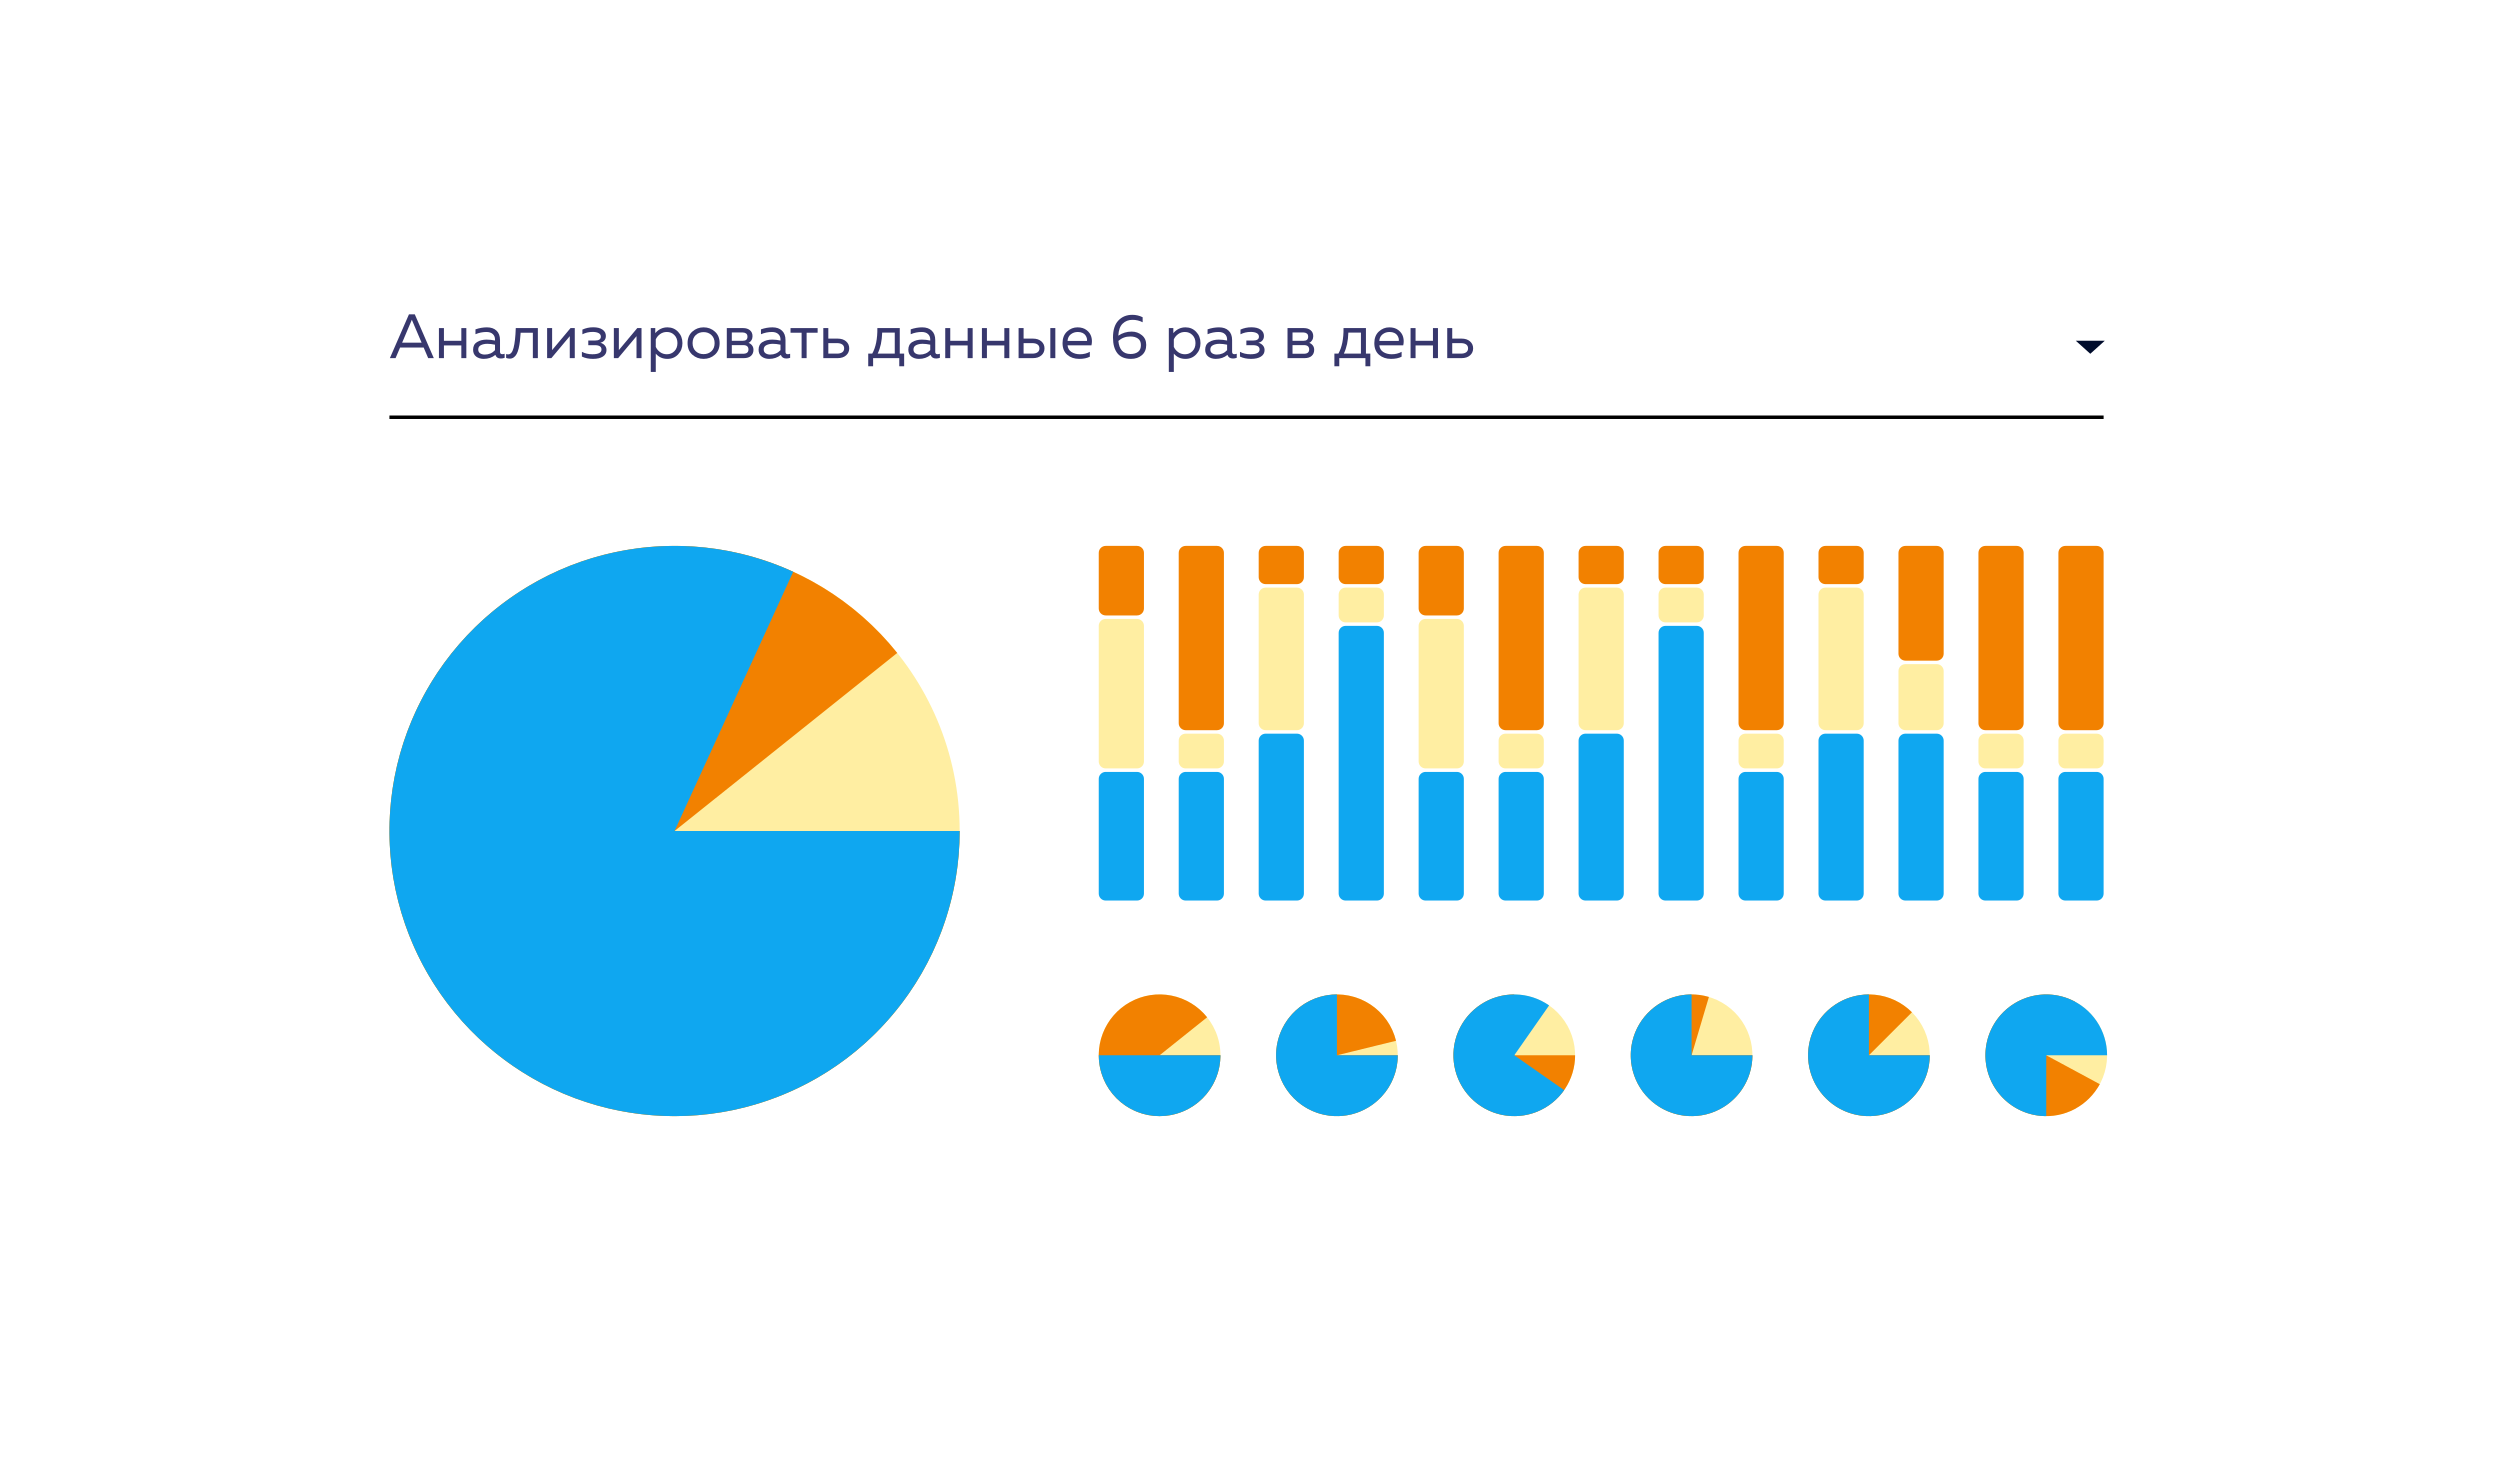 <svg width="719" height="423" viewBox="0 0 719 423" fill="none" xmlns="http://www.w3.org/2000/svg">
<g filter="url(#filter0_d)">
<path d="M50 61C50 52.716 56.716 46 65 46H654C662.284 46 669 52.716 669 61V354C669 362.284 662.284 369 654 369H65C56.716 369 50 362.284 50 354V61Z" fill="white"/>
</g>
<path d="M113.765 103H112.127L117.617 90.4H119.291L124.763 103H123.143L121.847 99.958H115.061L113.765 103ZM118.247 92.434L115.655 98.554H121.253L118.643 92.434C118.619 92.374 118.553 92.212 118.445 91.948C118.337 92.224 118.271 92.386 118.247 92.434Z" fill="#37376D"/>
<path d="M127.675 103H126.235V94.36H127.675V98.014H132.679V94.36H134.119V103H132.679V99.346H127.675V103Z" fill="#37376D"/>
<path d="M143.802 101.2C143.802 101.644 144.024 101.866 144.468 101.866C144.66 101.866 144.882 101.824 145.134 101.74V102.91C144.774 103.042 144.414 103.108 144.054 103.108C143.226 103.108 142.698 102.76 142.47 102.064C141.546 102.832 140.424 103.216 139.104 103.216C138.264 103.216 137.544 102.994 136.944 102.55C136.356 102.094 136.062 101.44 136.062 100.588C136.062 99.568 136.44 98.83 137.196 98.374C137.964 97.906 138.888 97.672 139.968 97.672C140.76 97.672 141.558 97.762 142.362 97.942V97.636C142.362 96.976 142.146 96.454 141.714 96.07C141.282 95.674 140.676 95.476 139.896 95.476C138.804 95.476 137.754 95.692 136.746 96.124V94.72C137.874 94.336 138.972 94.144 140.04 94.144C141.216 94.144 142.134 94.462 142.794 95.098C143.466 95.722 143.802 96.628 143.802 97.816V101.2ZM137.538 100.516C137.538 100.996 137.718 101.362 138.078 101.614C138.45 101.854 138.894 101.974 139.41 101.974C140.598 101.974 141.582 101.554 142.362 100.714V99.13C141.546 98.962 140.814 98.878 140.166 98.878C139.434 98.878 138.81 99.01 138.294 99.274C137.79 99.526 137.538 99.94 137.538 100.516Z" fill="#37376D"/>
<path d="M149.739 95.692C149.679 96.64 149.607 97.468 149.523 98.176C149.439 98.884 149.319 99.568 149.163 100.228C149.007 100.876 148.815 101.404 148.587 101.812C148.371 102.22 148.095 102.544 147.759 102.784C147.423 103.024 147.039 103.144 146.607 103.144C146.259 103.144 145.911 103.078 145.563 102.946V101.812C145.755 101.884 145.947 101.92 146.139 101.92C146.859 101.92 147.381 101.29 147.705 100.03C148.041 98.758 148.251 96.868 148.335 94.36H154.689V103H153.249V95.692H149.739Z" fill="#37376D"/>
<path d="M158.573 103H157.349V94.36H158.789V100.678L164.081 94.36H165.305V103H163.865V96.682L158.573 103Z" fill="#37376D"/>
<path d="M174.428 100.678C174.428 101.482 174.08 102.106 173.384 102.55C172.7 102.994 171.752 103.216 170.54 103.216C169.328 103.216 168.266 102.994 167.354 102.55V101.182C168.23 101.65 169.232 101.884 170.36 101.884C172.112 101.884 172.988 101.428 172.988 100.516C172.988 99.688 172.352 99.274 171.08 99.274H169.19V97.942H171.08C172.232 97.942 172.808 97.57 172.808 96.826C172.808 96.37 172.592 96.028 172.16 95.8C171.728 95.572 171.152 95.458 170.432 95.458C169.388 95.458 168.41 95.686 167.498 96.142V94.792C168.47 94.348 169.502 94.126 170.594 94.126C171.77 94.126 172.67 94.354 173.294 94.81C173.93 95.254 174.248 95.86 174.248 96.628C174.248 97.144 174.104 97.57 173.816 97.906C173.528 98.242 173.138 98.464 172.646 98.572C173.162 98.704 173.588 98.956 173.924 99.328C174.26 99.7 174.428 100.15 174.428 100.678Z" fill="#37376D"/>
<path d="M177.768 103H176.544V94.36H177.984V100.678L183.276 94.36H184.5V103H183.06V96.682L177.768 103Z" fill="#37376D"/>
<path d="M188.457 95.8C189.429 94.696 190.593 94.144 191.949 94.144C193.185 94.144 194.211 94.576 195.027 95.44C195.855 96.304 196.269 97.384 196.269 98.68C196.269 99.976 195.855 101.056 195.027 101.92C194.211 102.784 193.185 103.216 191.949 103.216C190.581 103.216 189.465 102.712 188.601 101.704V106.96H187.161V94.36H188.457V95.8ZM193.947 101.002C194.535 100.414 194.829 99.64 194.829 98.68C194.829 97.72 194.535 96.946 193.947 96.358C193.371 95.77 192.651 95.476 191.787 95.476C191.055 95.476 190.407 95.68 189.843 96.088C189.279 96.496 188.865 97 188.601 97.6V99.76C188.865 100.36 189.279 100.864 189.843 101.272C190.407 101.68 191.055 101.884 191.787 101.884C192.651 101.884 193.371 101.59 193.947 101.002Z" fill="#37376D"/>
<path d="M199.115 102.01C198.203 101.194 197.747 100.084 197.747 98.68C197.747 97.276 198.203 96.172 199.115 95.368C200.027 94.552 201.107 94.144 202.355 94.144C203.615 94.144 204.695 94.552 205.595 95.368C206.507 96.172 206.963 97.276 206.963 98.68C206.963 100.084 206.507 101.194 205.595 102.01C204.695 102.814 203.615 103.216 202.355 103.216C201.107 103.216 200.027 102.814 199.115 102.01ZM204.623 101.002C205.223 100.426 205.523 99.652 205.523 98.68C205.523 97.708 205.223 96.94 204.623 96.376C204.023 95.8 203.267 95.512 202.355 95.512C201.443 95.512 200.687 95.8 200.087 96.376C199.487 96.94 199.187 97.708 199.187 98.68C199.187 99.652 199.487 100.426 200.087 101.002C200.687 101.566 201.443 101.848 202.355 101.848C203.267 101.848 204.023 101.566 204.623 101.002Z" fill="#37376D"/>
<path d="M213.906 103H209.028V94.36H213.762C214.542 94.36 215.178 94.564 215.67 94.972C216.174 95.38 216.426 95.956 216.426 96.7C216.426 97.132 216.318 97.522 216.102 97.87C215.886 98.218 215.61 98.464 215.274 98.608C215.67 98.74 216.006 98.98 216.282 99.328C216.558 99.676 216.696 100.102 216.696 100.606C216.696 101.338 216.456 101.92 215.976 102.352C215.508 102.784 214.818 103 213.906 103ZM210.468 99.256V101.74H213.708C214.74 101.74 215.256 101.332 215.256 100.516C215.256 99.676 214.758 99.256 213.762 99.256H210.468ZM210.468 95.62V98.014H213.618C214.518 98.014 214.968 97.624 214.968 96.844C214.968 96.4 214.836 96.088 214.572 95.908C214.308 95.716 213.99 95.62 213.618 95.62H210.468Z" fill="#37376D"/>
<path d="M225.91 101.2C225.91 101.644 226.132 101.866 226.576 101.866C226.768 101.866 226.99 101.824 227.242 101.74V102.91C226.882 103.042 226.522 103.108 226.162 103.108C225.334 103.108 224.806 102.76 224.578 102.064C223.654 102.832 222.532 103.216 221.212 103.216C220.372 103.216 219.652 102.994 219.052 102.55C218.464 102.094 218.17 101.44 218.17 100.588C218.17 99.568 218.548 98.83 219.304 98.374C220.072 97.906 220.996 97.672 222.076 97.672C222.868 97.672 223.666 97.762 224.47 97.942V97.636C224.47 96.976 224.254 96.454 223.822 96.07C223.39 95.674 222.784 95.476 222.004 95.476C220.912 95.476 219.862 95.692 218.854 96.124V94.72C219.982 94.336 221.08 94.144 222.148 94.144C223.324 94.144 224.242 94.462 224.902 95.098C225.574 95.722 225.91 96.628 225.91 97.816V101.2ZM219.646 100.516C219.646 100.996 219.826 101.362 220.186 101.614C220.558 101.854 221.002 101.974 221.518 101.974C222.706 101.974 223.69 101.554 224.47 100.714V99.13C223.654 98.962 222.922 98.878 222.274 98.878C221.542 98.878 220.918 99.01 220.402 99.274C219.898 99.526 219.646 99.94 219.646 100.516Z" fill="#37376D"/>
<path d="M231.982 103H230.542V95.692H227.356V94.36H235.15V95.692H231.982V103Z" fill="#37376D"/>
<path d="M240.888 103H236.784V94.36H238.224V97.384H240.888C241.92 97.384 242.736 97.648 243.336 98.176C243.936 98.704 244.236 99.376 244.236 100.192C244.236 101.008 243.936 101.68 243.336 102.208C242.736 102.736 241.92 103 240.888 103ZM238.224 98.68V101.704H240.708C241.356 101.704 241.86 101.578 242.22 101.326C242.592 101.074 242.778 100.696 242.778 100.192C242.778 99.688 242.592 99.31 242.22 99.058C241.86 98.806 241.356 98.68 240.708 98.68H238.224Z" fill="#37376D"/>
<path d="M251.105 105.34H249.701V101.704H250.853C251.873 99.904 252.365 97.456 252.329 94.36H258.773V101.704H260.033V105.34H258.629V103H251.105V105.34ZM253.715 95.656C253.655 98.02 253.223 100.036 252.419 101.704H257.333V95.656H253.715Z" fill="#37376D"/>
<path d="M268.976 101.2C268.976 101.644 269.198 101.866 269.642 101.866C269.834 101.866 270.056 101.824 270.308 101.74V102.91C269.948 103.042 269.588 103.108 269.228 103.108C268.4 103.108 267.872 102.76 267.644 102.064C266.72 102.832 265.598 103.216 264.278 103.216C263.438 103.216 262.718 102.994 262.118 102.55C261.53 102.094 261.236 101.44 261.236 100.588C261.236 99.568 261.614 98.83 262.37 98.374C263.138 97.906 264.062 97.672 265.142 97.672C265.934 97.672 266.732 97.762 267.536 97.942V97.636C267.536 96.976 267.32 96.454 266.888 96.07C266.456 95.674 265.85 95.476 265.07 95.476C263.978 95.476 262.928 95.692 261.92 96.124V94.72C263.048 94.336 264.146 94.144 265.214 94.144C266.39 94.144 267.308 94.462 267.968 95.098C268.64 95.722 268.976 96.628 268.976 97.816V101.2ZM262.712 100.516C262.712 100.996 262.892 101.362 263.252 101.614C263.624 101.854 264.068 101.974 264.584 101.974C265.772 101.974 266.756 101.554 267.536 100.714V99.13C266.72 98.962 265.988 98.878 265.34 98.878C264.608 98.878 263.984 99.01 263.468 99.274C262.964 99.526 262.712 99.94 262.712 100.516Z" fill="#37376D"/>
<path d="M273.292 103H271.852V94.36H273.292V98.014H278.296V94.36H279.736V103H278.296V99.346H273.292V103Z" fill="#37376D"/>
<path d="M283.839 103H282.399V94.36H283.839V98.014H288.843V94.36H290.283V103H288.843V99.346H283.839V103Z" fill="#37376D"/>
<path d="M297.05 103H292.946V94.36H294.386V97.384H297.05C298.082 97.384 298.898 97.648 299.498 98.176C300.098 98.704 300.398 99.376 300.398 100.192C300.398 101.008 300.098 101.68 299.498 102.208C298.898 102.736 298.082 103 297.05 103ZM294.386 98.68V101.704H296.87C297.518 101.704 298.022 101.578 298.382 101.326C298.754 101.074 298.94 100.696 298.94 100.192C298.94 99.688 298.754 99.31 298.382 99.058C298.022 98.806 297.518 98.68 296.87 98.68H294.386ZM303.512 103H302.072V94.36H303.512V103Z" fill="#37376D"/>
<path d="M305.589 98.68C305.589 97.264 306.021 96.154 306.885 95.35C307.761 94.546 308.763 94.144 309.891 94.144C310.947 94.144 311.817 94.408 312.501 94.936C313.197 95.464 313.653 96.118 313.869 96.898C314.085 97.666 314.097 98.47 313.905 99.31H307.029C307.113 100.162 307.491 100.804 308.163 101.236C308.835 101.668 309.645 101.884 310.593 101.884C311.649 101.884 312.597 101.65 313.437 101.182V102.586C312.633 103.006 311.613 103.216 310.377 103.216C309.009 103.216 307.869 102.826 306.957 102.046C306.045 101.266 305.589 100.144 305.589 98.68ZM312.627 98.05C312.663 97.798 312.645 97.534 312.573 97.258C312.501 96.982 312.369 96.706 312.177 96.43C311.997 96.154 311.715 95.926 311.331 95.746C310.947 95.566 310.497 95.476 309.981 95.476C309.201 95.476 308.523 95.704 307.947 96.16C307.383 96.616 307.077 97.246 307.029 98.05H312.627Z" fill="#37376D"/>
<path d="M321.625 96.538C322.789 95.758 324.067 95.368 325.459 95.368C326.575 95.368 327.553 95.71 328.393 96.394C329.233 97.066 329.653 98.002 329.653 99.202C329.653 100.462 329.233 101.446 328.393 102.154C327.565 102.862 326.521 103.216 325.261 103.216C323.533 103.216 322.237 102.682 321.373 101.614C320.521 100.534 320.095 99.022 320.095 97.078C320.095 94.918 320.605 93.292 321.625 92.2C322.657 91.096 324.001 90.544 325.657 90.544C326.725 90.544 327.715 90.778 328.627 91.246V92.686C327.739 92.218 326.761 91.984 325.693 91.984C324.565 91.984 323.623 92.35 322.867 93.082C322.123 93.802 321.709 94.954 321.625 96.538ZM321.643 98.05C321.871 100.558 323.041 101.812 325.153 101.812C326.041 101.812 326.755 101.608 327.295 101.2C327.847 100.792 328.123 100.15 328.123 99.274C328.123 98.386 327.841 97.75 327.277 97.366C326.713 96.97 325.981 96.772 325.081 96.772C323.749 96.772 322.603 97.198 321.643 98.05Z" fill="#37376D"/>
<path d="M337.449 95.8C338.421 94.696 339.585 94.144 340.941 94.144C342.177 94.144 343.203 94.576 344.019 95.44C344.847 96.304 345.261 97.384 345.261 98.68C345.261 99.976 344.847 101.056 344.019 101.92C343.203 102.784 342.177 103.216 340.941 103.216C339.573 103.216 338.457 102.712 337.593 101.704V106.96H336.153V94.36H337.449V95.8ZM342.939 101.002C343.527 100.414 343.821 99.64 343.821 98.68C343.821 97.72 343.527 96.946 342.939 96.358C342.363 95.77 341.643 95.476 340.779 95.476C340.047 95.476 339.399 95.68 338.835 96.088C338.271 96.496 337.857 97 337.593 97.6V99.76C337.857 100.36 338.271 100.864 338.835 101.272C339.399 101.68 340.047 101.884 340.779 101.884C341.643 101.884 342.363 101.59 342.939 101.002Z" fill="#37376D"/>
<path d="M354.353 101.2C354.353 101.644 354.575 101.866 355.019 101.866C355.211 101.866 355.433 101.824 355.685 101.74V102.91C355.325 103.042 354.965 103.108 354.605 103.108C353.777 103.108 353.249 102.76 353.021 102.064C352.097 102.832 350.975 103.216 349.655 103.216C348.815 103.216 348.095 102.994 347.495 102.55C346.907 102.094 346.613 101.44 346.613 100.588C346.613 99.568 346.991 98.83 347.747 98.374C348.515 97.906 349.439 97.672 350.519 97.672C351.311 97.672 352.109 97.762 352.913 97.942V97.636C352.913 96.976 352.697 96.454 352.265 96.07C351.833 95.674 351.227 95.476 350.447 95.476C349.355 95.476 348.305 95.692 347.297 96.124V94.72C348.425 94.336 349.523 94.144 350.591 94.144C351.767 94.144 352.685 94.462 353.345 95.098C354.017 95.722 354.353 96.628 354.353 97.816V101.2ZM348.089 100.516C348.089 100.996 348.269 101.362 348.629 101.614C349.001 101.854 349.445 101.974 349.961 101.974C351.149 101.974 352.133 101.554 352.913 100.714V99.13C352.097 98.962 351.365 98.878 350.717 98.878C349.985 98.878 349.361 99.01 348.845 99.274C348.341 99.526 348.089 99.94 348.089 100.516Z" fill="#37376D"/>
<path d="M363.691 100.678C363.691 101.482 363.343 102.106 362.647 102.55C361.963 102.994 361.015 103.216 359.803 103.216C358.591 103.216 357.529 102.994 356.617 102.55V101.182C357.493 101.65 358.495 101.884 359.623 101.884C361.375 101.884 362.251 101.428 362.251 100.516C362.251 99.688 361.615 99.274 360.343 99.274H358.453V97.942H360.343C361.495 97.942 362.071 97.57 362.071 96.826C362.071 96.37 361.855 96.028 361.423 95.8C360.991 95.572 360.415 95.458 359.695 95.458C358.651 95.458 357.673 95.686 356.761 96.142V94.792C357.733 94.348 358.765 94.126 359.857 94.126C361.033 94.126 361.933 94.354 362.557 94.81C363.193 95.254 363.511 95.86 363.511 96.628C363.511 97.144 363.367 97.57 363.079 97.906C362.791 98.242 362.401 98.464 361.909 98.572C362.425 98.704 362.851 98.956 363.187 99.328C363.523 99.7 363.691 100.15 363.691 100.678Z" fill="#37376D"/>
<path d="M375.168 103H370.29V94.36H375.024C375.804 94.36 376.44 94.564 376.932 94.972C377.436 95.38 377.688 95.956 377.688 96.7C377.688 97.132 377.58 97.522 377.364 97.87C377.148 98.218 376.872 98.464 376.536 98.608C376.932 98.74 377.268 98.98 377.544 99.328C377.82 99.676 377.958 100.102 377.958 100.606C377.958 101.338 377.718 101.92 377.238 102.352C376.77 102.784 376.08 103 375.168 103ZM371.73 99.256V101.74H374.97C376.002 101.74 376.518 101.332 376.518 100.516C376.518 99.676 376.02 99.256 375.024 99.256H371.73ZM371.73 95.62V98.014H374.88C375.78 98.014 376.23 97.624 376.23 96.844C376.23 96.4 376.098 96.088 375.834 95.908C375.57 95.716 375.252 95.62 374.88 95.62H371.73Z" fill="#37376D"/>
<path d="M385.174 105.34H383.77V101.704H384.922C385.942 99.904 386.434 97.456 386.398 94.36H392.842V101.704H394.102V105.34H392.698V103H385.174V105.34ZM387.784 95.656C387.724 98.02 387.292 100.036 386.488 101.704H391.402V95.656H387.784Z" fill="#37376D"/>
<path d="M395.255 98.68C395.255 97.264 395.687 96.154 396.551 95.35C397.427 94.546 398.429 94.144 399.557 94.144C400.613 94.144 401.483 94.408 402.167 94.936C402.863 95.464 403.319 96.118 403.535 96.898C403.751 97.666 403.763 98.47 403.571 99.31H396.695C396.779 100.162 397.157 100.804 397.829 101.236C398.501 101.668 399.311 101.884 400.259 101.884C401.315 101.884 402.263 101.65 403.103 101.182V102.586C402.299 103.006 401.279 103.216 400.043 103.216C398.675 103.216 397.535 102.826 396.623 102.046C395.711 101.266 395.255 100.144 395.255 98.68ZM402.293 98.05C402.329 97.798 402.311 97.534 402.239 97.258C402.167 96.982 402.035 96.706 401.843 96.43C401.663 96.154 401.381 95.926 400.997 95.746C400.613 95.566 400.163 95.476 399.647 95.476C398.867 95.476 398.189 95.704 397.613 96.16C397.049 96.616 396.743 97.246 396.695 98.05H402.293Z" fill="#37376D"/>
<path d="M407.115 103H405.675V94.36H407.115V98.014H412.119V94.36H413.559V103H412.119V99.346H407.115V103Z" fill="#37376D"/>
<path d="M420.326 103H416.222V94.36H417.662V97.384H420.326C421.358 97.384 422.174 97.648 422.774 98.176C423.374 98.704 423.674 99.376 423.674 100.192C423.674 101.008 423.374 101.68 422.774 102.208C422.174 102.736 421.358 103 420.326 103ZM417.662 98.68V101.704H420.146C420.794 101.704 421.298 101.578 421.658 101.326C422.03 101.074 422.216 100.696 422.216 100.192C422.216 99.688 422.03 99.31 421.658 99.058C421.298 98.806 420.794 98.68 420.146 98.68H417.662Z" fill="#37376D"/>
<path fill-rule="evenodd" clip-rule="evenodd" d="M605 120.5L112 120.5L112 119.5L605 119.5L605 120.5Z" fill="black"/>
<path d="M601.165 101.75L597 98L605.33 98L601.165 101.75Z" fill="#000C2C"/>
<path opacity="0.6" d="M276 239C276 284.287 239.287 321 194 321C148.713 321 112 284.287 112 239C112 193.713 148.713 157 194 157C239.287 157 276 193.713 276 239Z" fill="#FFE264"/>
<path d="M276 239C276 258.362 269.149 277.099 256.66 291.894C244.171 306.689 226.849 316.588 207.762 319.837C188.675 323.087 169.054 319.477 152.373 309.648C135.692 299.82 123.026 284.405 116.62 266.134C110.213 247.863 110.478 227.915 117.367 209.821C124.257 191.726 137.327 176.654 154.264 167.271C171.2 157.889 190.91 154.802 209.904 158.557C228.898 162.312 245.951 172.668 258.042 187.789L194 239H276Z" fill="#F28100"/>
<path d="M276 239C276 256.72 270.26 273.963 259.639 288.148C249.019 302.332 234.089 312.695 217.085 317.683C200.082 322.672 181.92 322.019 165.32 315.821C148.719 309.623 134.572 298.214 124.999 283.303C115.425 268.392 110.939 250.781 112.212 233.107C113.486 215.433 120.45 198.647 132.063 185.262C143.675 171.878 159.311 162.615 176.629 158.861C193.947 155.107 212.015 157.064 228.127 164.439L194 239H276Z" fill="#0FA7F0"/>
<path opacity="0.6" d="M351 303.5C351 313.165 343.165 321 333.5 321C323.835 321 316 313.165 316 303.5C316 293.835 323.835 286 333.5 286C343.165 286 351 293.835 351 303.5Z" fill="#FFE264"/>
<path d="M351 303.5C351 307.632 349.538 311.631 346.873 314.788C344.207 317.946 340.511 320.058 336.437 320.752C332.364 321.445 328.176 320.675 324.616 318.577C321.056 316.48 318.353 313.19 316.986 309.291C315.619 305.392 315.675 301.134 317.145 297.273C318.616 293.411 321.405 290.194 325.02 288.192C328.634 286.19 332.841 285.531 336.894 286.332C340.948 287.134 344.587 289.344 347.168 292.571L333.5 303.5H351Z" fill="#F28100"/>
<path d="M351 303.5C351 305.798 350.547 308.074 349.668 310.197C348.788 312.32 347.499 314.249 345.874 315.874C344.249 317.499 342.32 318.788 340.197 319.668C338.074 320.547 335.798 321 333.5 321C331.202 321 328.926 320.547 326.803 319.668C324.68 318.788 322.751 317.499 321.126 315.874C319.501 314.249 318.212 312.32 317.332 310.197C316.453 308.074 316 305.798 316 303.5L333.5 303.5H351Z" fill="#0FA7F0"/>
<path opacity="0.6" d="M398.246 314.33C400.884 310.983 402.209 306.787 401.973 302.532C401.737 298.276 399.957 294.253 396.965 291.217C393.974 288.182 389.978 286.342 385.726 286.043C381.475 285.744 377.26 287.008 373.874 289.595C370.488 292.183 368.162 295.918 367.334 300.099C366.505 304.279 367.231 308.619 369.375 312.302C371.519 315.986 374.933 318.761 378.977 320.106C383.021 321.451 387.417 321.274 391.34 319.608L384.5 303.5L398.246 314.33Z" fill="#FFE264"/>
<path d="M402 303.5C402 307.959 400.298 312.25 397.241 315.497C394.184 318.743 390.003 320.7 385.552 320.968C381.101 321.236 376.716 319.795 373.291 316.939C369.867 314.083 367.662 310.027 367.127 305.601C366.591 301.174 367.766 296.709 370.411 293.119C373.056 289.53 376.972 287.085 381.359 286.284C385.745 285.484 390.272 286.388 394.015 288.813C397.757 291.237 400.433 294.999 401.496 299.329L384.5 303.5H402Z" fill="#F28100"/>
<path d="M402 303.5C402 306.961 400.974 310.345 399.051 313.222C397.128 316.1 394.395 318.343 391.197 319.668C387.999 320.992 384.481 321.339 381.086 320.664C377.691 319.989 374.573 318.322 372.126 315.874C369.678 313.427 368.012 310.309 367.336 306.914C366.661 303.519 367.008 300.001 368.332 296.803C369.657 293.605 371.9 290.872 374.778 288.949C377.655 287.026 381.039 286 384.5 286V303.5H402Z" fill="#0FA7F0"/>
<path opacity="0.6" d="M551.246 314.33C553.884 310.983 555.209 306.787 554.973 302.532C554.737 298.276 552.957 294.253 549.965 291.217C546.974 288.182 542.978 286.342 538.726 286.043C534.475 285.744 530.26 287.008 526.874 289.595C523.488 292.183 521.162 295.918 520.334 300.099C519.505 304.279 520.231 308.619 522.375 312.302C524.519 315.986 527.933 318.761 531.977 320.106C536.021 321.451 540.417 321.274 544.34 319.608L537.5 303.5L551.246 314.33Z" fill="#FFE264"/>
<path d="M555 303.5C555 307.549 553.596 311.472 551.028 314.602C548.459 317.732 544.885 319.874 540.914 320.664C536.943 321.454 532.821 320.842 529.251 318.934C525.68 317.025 522.881 313.938 521.332 310.197C519.783 306.456 519.578 302.294 520.754 298.42C521.929 294.546 524.411 291.199 527.778 288.949C531.144 286.7 535.186 285.687 539.215 286.084C543.245 286.481 547.011 288.263 549.874 291.126L537.5 303.5H555Z" fill="#F28100"/>
<path d="M555 303.5C555 306.961 553.974 310.345 552.051 313.222C550.128 316.1 547.395 318.343 544.197 319.668C540.999 320.992 537.481 321.339 534.086 320.664C530.691 319.989 527.573 318.322 525.126 315.874C522.678 313.427 521.012 310.309 520.336 306.914C519.661 303.519 520.008 300.001 521.332 296.803C522.657 293.605 524.9 290.872 527.778 288.949C530.655 287.026 534.039 286 537.5 286V303.5H555Z" fill="#0FA7F0"/>
<path opacity="0.6" d="M500.246 314.33C502.884 310.983 504.209 306.787 503.973 302.532C503.737 298.276 501.957 294.253 498.965 291.217C495.974 288.182 491.978 286.342 487.726 286.043C483.475 285.744 479.26 287.008 475.874 289.595C472.488 292.183 470.162 295.918 469.334 300.099C468.505 304.279 469.231 308.619 471.375 312.302C473.519 315.986 476.933 318.761 480.977 320.106C485.021 321.451 489.417 321.274 493.34 319.608L486.5 303.5L500.246 314.33Z" fill="#FFE264"/>
<path d="M504 303.5C504 307.176 502.842 310.76 500.691 313.741C498.539 316.722 495.504 318.95 492.014 320.109C488.525 321.267 484.76 321.297 481.252 320.195C477.745 319.092 474.674 316.913 472.475 313.967C470.276 311.02 469.061 307.456 469.002 303.78C468.943 300.104 470.044 296.503 472.147 293.488C474.251 290.472 477.25 288.196 480.72 286.982C484.191 285.768 487.955 285.677 491.48 286.723L486.5 303.5H504Z" fill="#F28100"/>
<path d="M504 303.5C504 306.961 502.974 310.345 501.051 313.222C499.128 316.1 496.395 318.343 493.197 319.668C489.999 320.992 486.481 321.339 483.086 320.664C479.691 319.989 476.573 318.322 474.126 315.874C471.678 313.427 470.012 310.309 469.336 306.914C468.661 303.519 469.008 300.001 470.332 296.803C471.657 293.605 473.9 290.872 476.778 288.949C479.655 287.026 483.039 286 486.5 286V303.5H504Z" fill="#0FA7F0"/>
<path opacity="0.6" d="M449.246 314.33C451.884 310.983 453.209 306.787 452.973 302.532C452.737 298.276 450.957 294.253 447.965 291.217C444.974 288.182 440.978 286.342 436.726 286.043C432.475 285.744 428.26 287.008 424.874 289.595C421.488 292.183 419.162 295.918 418.334 300.099C417.505 304.279 418.231 308.619 420.375 312.302C422.519 315.986 425.933 318.761 429.977 320.106C434.021 321.451 438.417 321.274 442.34 319.608L435.5 303.5L449.246 314.33Z" fill="#FFE264"/>
<path d="M453 303.5C453 306.961 451.974 310.345 450.051 313.222C448.128 316.1 445.395 318.343 442.197 319.668C438.999 320.992 435.481 321.339 432.086 320.664C428.691 319.989 425.573 318.322 423.126 315.874C420.678 313.427 419.012 310.309 418.336 306.914C417.661 303.519 418.008 300.001 419.332 296.803C420.657 293.605 422.9 290.872 425.778 288.949C428.655 287.026 432.039 286 435.5 286V303.5H453Z" fill="#F28100"/>
<path d="M449.845 313.524C447.862 316.361 445.083 318.547 441.858 319.804C438.633 321.062 435.108 321.335 431.728 320.589C428.349 319.843 425.266 318.111 422.87 315.613C420.474 313.115 418.873 309.963 418.269 306.555C417.665 303.147 418.084 299.636 419.475 296.467C420.866 293.298 423.166 290.612 426.083 288.75C429.001 286.887 432.405 285.932 435.865 286.004C439.326 286.076 442.687 287.173 445.524 289.155L435.5 303.5L449.845 313.524Z" fill="#0FA7F0"/>
<path opacity="0.6" d="M603.379 312.712C605.623 309.088 606.467 304.77 605.753 300.568C605.039 296.366 602.816 292.57 599.501 289.89C596.187 287.211 592.009 285.834 587.75 286.016C583.492 286.199 579.447 287.929 576.374 290.882C573.301 293.835 571.412 297.808 571.06 302.056C570.708 306.303 571.918 310.533 574.464 313.951C577.009 317.37 580.714 319.742 584.884 320.622C589.054 321.503 593.402 320.832 597.112 318.734L588.5 303.5L603.379 312.712Z" fill="#FFE264"/>
<path d="M603.901 311.81C602.258 314.856 599.748 317.346 596.689 318.966C593.63 320.585 590.16 321.262 586.717 320.909C583.273 320.556 580.012 319.19 577.345 316.984C574.678 314.778 572.726 311.83 571.734 308.514C570.742 305.198 570.756 301.663 571.774 298.354C572.791 295.046 574.767 292.114 577.451 289.929C580.135 287.744 583.407 286.403 586.853 286.078C590.299 285.752 593.764 286.455 596.81 288.099L588.5 303.5L603.901 311.81Z" fill="#F28100"/>
<path d="M588.5 321C585.039 321 581.655 319.974 578.778 318.051C575.9 316.128 573.657 313.395 572.332 310.197C571.008 306.999 570.661 303.481 571.336 300.086C572.012 296.691 573.678 293.573 576.126 291.126C578.573 288.678 581.691 287.012 585.086 286.336C588.481 285.661 591.999 286.008 595.197 287.332C598.395 288.657 601.128 290.9 603.051 293.778C604.974 296.655 606 300.039 606 303.5L588.5 303.5V321Z" fill="#0FA7F0"/>
<path d="M316 224C316 222.895 316.895 222 318 222H327C328.105 222 329 222.895 329 224V257C329 258.105 328.105 259 327 259H318C316.895 259 316 258.105 316 257V224Z" fill="#0FA7F0"/>
<path d="M408 224C408 222.895 408.895 222 410 222H419C420.105 222 421 222.895 421 224V257C421 258.105 420.105 259 419 259H410C408.895 259 408 258.105 408 257V224Z" fill="#0FA7F0"/>
<path d="M339 224C339 222.895 339.895 222 341 222H350C351.105 222 352 222.895 352 224V257C352 258.105 351.105 259 350 259H341C339.895 259 339 258.105 339 257V224Z" fill="#0FA7F0"/>
<path d="M431 224C431 222.895 431.895 222 433 222H442C443.105 222 444 222.895 444 224V257C444 258.105 443.105 259 442 259H433C431.895 259 431 258.105 431 257V224Z" fill="#0FA7F0"/>
<path d="M500 224C500 222.895 500.895 222 502 222H511C512.105 222 513 222.895 513 224V257C513 258.105 512.105 259 511 259H502C500.895 259 500 258.105 500 257V224Z" fill="#0FA7F0"/>
<path d="M569 224C569 222.895 569.895 222 571 222H580C581.105 222 582 222.895 582 224V257C582 258.105 581.105 259 580 259H571C569.895 259 569 258.105 569 257V224Z" fill="#0FA7F0"/>
<path d="M592 224C592 222.895 592.895 222 594 222H603C604.105 222 605 222.895 605 224V257C605 258.105 604.105 259 603 259H594C592.895 259 592 258.105 592 257V224Z" fill="#0FA7F0"/>
<path d="M362 213C362 211.895 362.895 211 364 211H373C374.105 211 375 211.895 375 213V257C375 258.105 374.105 259 373 259H364C362.895 259 362 258.105 362 257V213Z" fill="#0FA7F0"/>
<path d="M454 213C454 211.895 454.895 211 456 211H465C466.105 211 467 211.895 467 213V257C467 258.105 466.105 259 465 259H456C454.895 259 454 258.105 454 257V213Z" fill="#0FA7F0"/>
<path d="M523 213C523 211.895 523.895 211 525 211H534C535.105 211 536 211.895 536 213V257C536 258.105 535.105 259 534 259H525C523.895 259 523 258.105 523 257V213Z" fill="#0FA7F0"/>
<path d="M546 213C546 211.895 546.895 211 548 211H557C558.105 211 559 211.895 559 213V257C559 258.105 558.105 259 557 259H548C546.895 259 546 258.105 546 257V213Z" fill="#0FA7F0"/>
<path d="M385 182C385 180.895 385.895 180 387 180H396C397.105 180 398 180.895 398 182V257C398 258.105 397.105 259 396 259H387C385.895 259 385 258.105 385 257V182Z" fill="#0FA7F0"/>
<path d="M477 182C477 180.895 477.895 180 479 180H488C489.105 180 490 180.895 490 182V257C490 258.105 489.105 259 488 259H479C477.895 259 477 258.105 477 257V182Z" fill="#0FA7F0"/>
<path d="M316 180C316 178.895 316.895 178 318 178H327C328.105 178 329 178.895 329 180V219C329 220.105 328.105 221 327 221H318C316.895 221 316 220.105 316 219V180Z" fill="#FFEEA2"/>
<path d="M408 180C408 178.895 408.895 178 410 178H419C420.105 178 421 178.895 421 180V219C421 220.105 420.105 221 419 221H410C408.895 221 408 220.105 408 219V180Z" fill="#FFEEA2"/>
<path d="M339 213C339 211.895 339.895 211 341 211H350C351.105 211 352 211.895 352 213V219C352 220.105 351.105 221 350 221H341C339.895 221 339 220.105 339 219V213Z" fill="#FFEEA2"/>
<path d="M431 213C431 211.895 431.895 211 433 211H442C443.105 211 444 211.895 444 213V219C444 220.105 443.105 221 442 221H433C431.895 221 431 220.105 431 219V213Z" fill="#FFEEA2"/>
<path d="M500 213C500 211.895 500.895 211 502 211H511C512.105 211 513 211.895 513 213V219C513 220.105 512.105 221 511 221H502C500.895 221 500 220.105 500 219V213Z" fill="#FFEEA2"/>
<path d="M569 213C569 211.895 569.895 211 571 211H580C581.105 211 582 211.895 582 213V219C582 220.105 581.105 221 580 221H571C569.895 221 569 220.105 569 219V213Z" fill="#FFEEA2"/>
<path d="M592 213C592 211.895 592.895 211 594 211H603C604.105 211 605 211.895 605 213V219C605 220.105 604.105 221 603 221H594C592.895 221 592 220.105 592 219V213Z" fill="#FFEEA2"/>
<path d="M362 171C362 169.895 362.895 169 364 169H373C374.105 169 375 169.895 375 171V208C375 209.105 374.105 210 373 210H364C362.895 210 362 209.105 362 208V171Z" fill="#FFEEA2"/>
<path d="M454 171C454 169.895 454.895 169 456 169H465C466.105 169 467 169.895 467 171V208C467 209.105 466.105 210 465 210H456C454.895 210 454 209.105 454 208V171Z" fill="#FFEEA2"/>
<path d="M523 171C523 169.895 523.895 169 525 169H534C535.105 169 536 169.895 536 171V208C536 209.105 535.105 210 534 210H525C523.895 210 523 209.105 523 208V171Z" fill="#FFEEA2"/>
<path d="M546 193C546 191.895 546.895 191 548 191H557C558.105 191 559 191.895 559 193V208C559 209.105 558.105 210 557 210H548C546.895 210 546 209.105 546 208V193Z" fill="#FFEEA2"/>
<path d="M385 171C385 169.895 385.895 169 387 169H396C397.105 169 398 169.895 398 171V177C398 178.105 397.105 179 396 179H387C385.895 179 385 178.105 385 177V171Z" fill="#FFEEA2"/>
<path d="M477 171C477 169.895 477.895 169 479 169H488C489.105 169 490 169.895 490 171V177C490 178.105 489.105 179 488 179H479C477.895 179 477 178.105 477 177V171Z" fill="#FFEEA2"/>
<path d="M316 159C316 157.895 316.895 157 318 157H327C328.105 157 329 157.895 329 159V175C329 176.105 328.105 177 327 177H318C316.895 177 316 176.105 316 175V159Z" fill="#F28100"/>
<path d="M408 159C408 157.895 408.895 157 410 157H419C420.105 157 421 157.895 421 159V175C421 176.105 420.105 177 419 177H410C408.895 177 408 176.105 408 175V159Z" fill="#F28100"/>
<path d="M339 159C339 157.895 339.895 157 341 157H350C351.105 157 352 157.895 352 159V208C352 209.105 351.105 210 350 210H341C339.895 210 339 209.105 339 208V159Z" fill="#F28100"/>
<path d="M431 159C431 157.895 431.895 157 433 157H442C443.105 157 444 157.895 444 159V208C444 209.105 443.105 210 442 210H433C431.895 210 431 209.105 431 208V159Z" fill="#F28100"/>
<path d="M500 159C500 157.895 500.895 157 502 157H511C512.105 157 513 157.895 513 159V208C513 209.105 512.105 210 511 210H502C500.895 210 500 209.105 500 208V159Z" fill="#F28100"/>
<path d="M569 159C569 157.895 569.895 157 571 157H580C581.105 157 582 157.895 582 159V208C582 209.105 581.105 210 580 210H571C569.895 210 569 209.105 569 208V159Z" fill="#F28100"/>
<path d="M592 159C592 157.895 592.895 157 594 157H603C604.105 157 605 157.895 605 159V208C605 209.105 604.105 210 603 210H594C592.895 210 592 209.105 592 208V159Z" fill="#F28100"/>
<path d="M362 159C362 157.895 362.895 157 364 157H373C374.105 157 375 157.895 375 159V166C375 167.105 374.105 168 373 168H364C362.895 168 362 167.105 362 166V159Z" fill="#F28100"/>
<path d="M454 159C454 157.895 454.895 157 456 157H465C466.105 157 467 157.895 467 159V166C467 167.105 466.105 168 465 168H456C454.895 168 454 167.105 454 166V159Z" fill="#F28100"/>
<path d="M523 159C523 157.895 523.895 157 525 157H534C535.105 157 536 157.895 536 159V166C536 167.105 535.105 168 534 168H525C523.895 168 523 167.105 523 166V159Z" fill="#F28100"/>
<path d="M546 159C546 157.895 546.895 157 548 157H557C558.105 157 559 157.895 559 159V188C559 189.105 558.105 190 557 190H548C546.895 190 546 189.105 546 188V159Z" fill="#F28100"/>
<path d="M385 159C385 157.895 385.895 157 387 157H396C397.105 157 398 157.895 398 159V166C398 167.105 397.105 168 396 168H387C385.895 168 385 167.105 385 166V159Z" fill="#F28100"/>
<path d="M477 159C477 157.895 477.895 157 479 157H488C489.105 157 490 157.895 490 159V166C490 167.105 489.105 168 488 168H479C477.895 168 477 167.105 477 166V159Z" fill="#F28100"/>
<defs>
<filter id="filter0_d" x="0" y="0" width="719" height="423" filterUnits="userSpaceOnUse" color-interpolation-filters="sRGB">
<feFlood flood-opacity="0" result="BackgroundImageFix"/>
<feColorMatrix in="SourceAlpha" type="matrix" values="0 0 0 0 0 0 0 0 0 0 0 0 0 0 0 0 0 0 127 0" result="hardAlpha"/>
<feOffset dy="4"/>
<feGaussianBlur stdDeviation="25"/>
<feComposite in2="hardAlpha" operator="out"/>
<feColorMatrix type="matrix" values="0 0 0 0 0 0 0 0 0 0 0 0 0 0 0 0 0 0 0.1 0"/>
<feBlend mode="normal" in2="BackgroundImageFix" result="effect1_dropShadow"/>
<feBlend mode="normal" in="SourceGraphic" in2="effect1_dropShadow" result="shape"/>
</filter>
</defs>
</svg>
